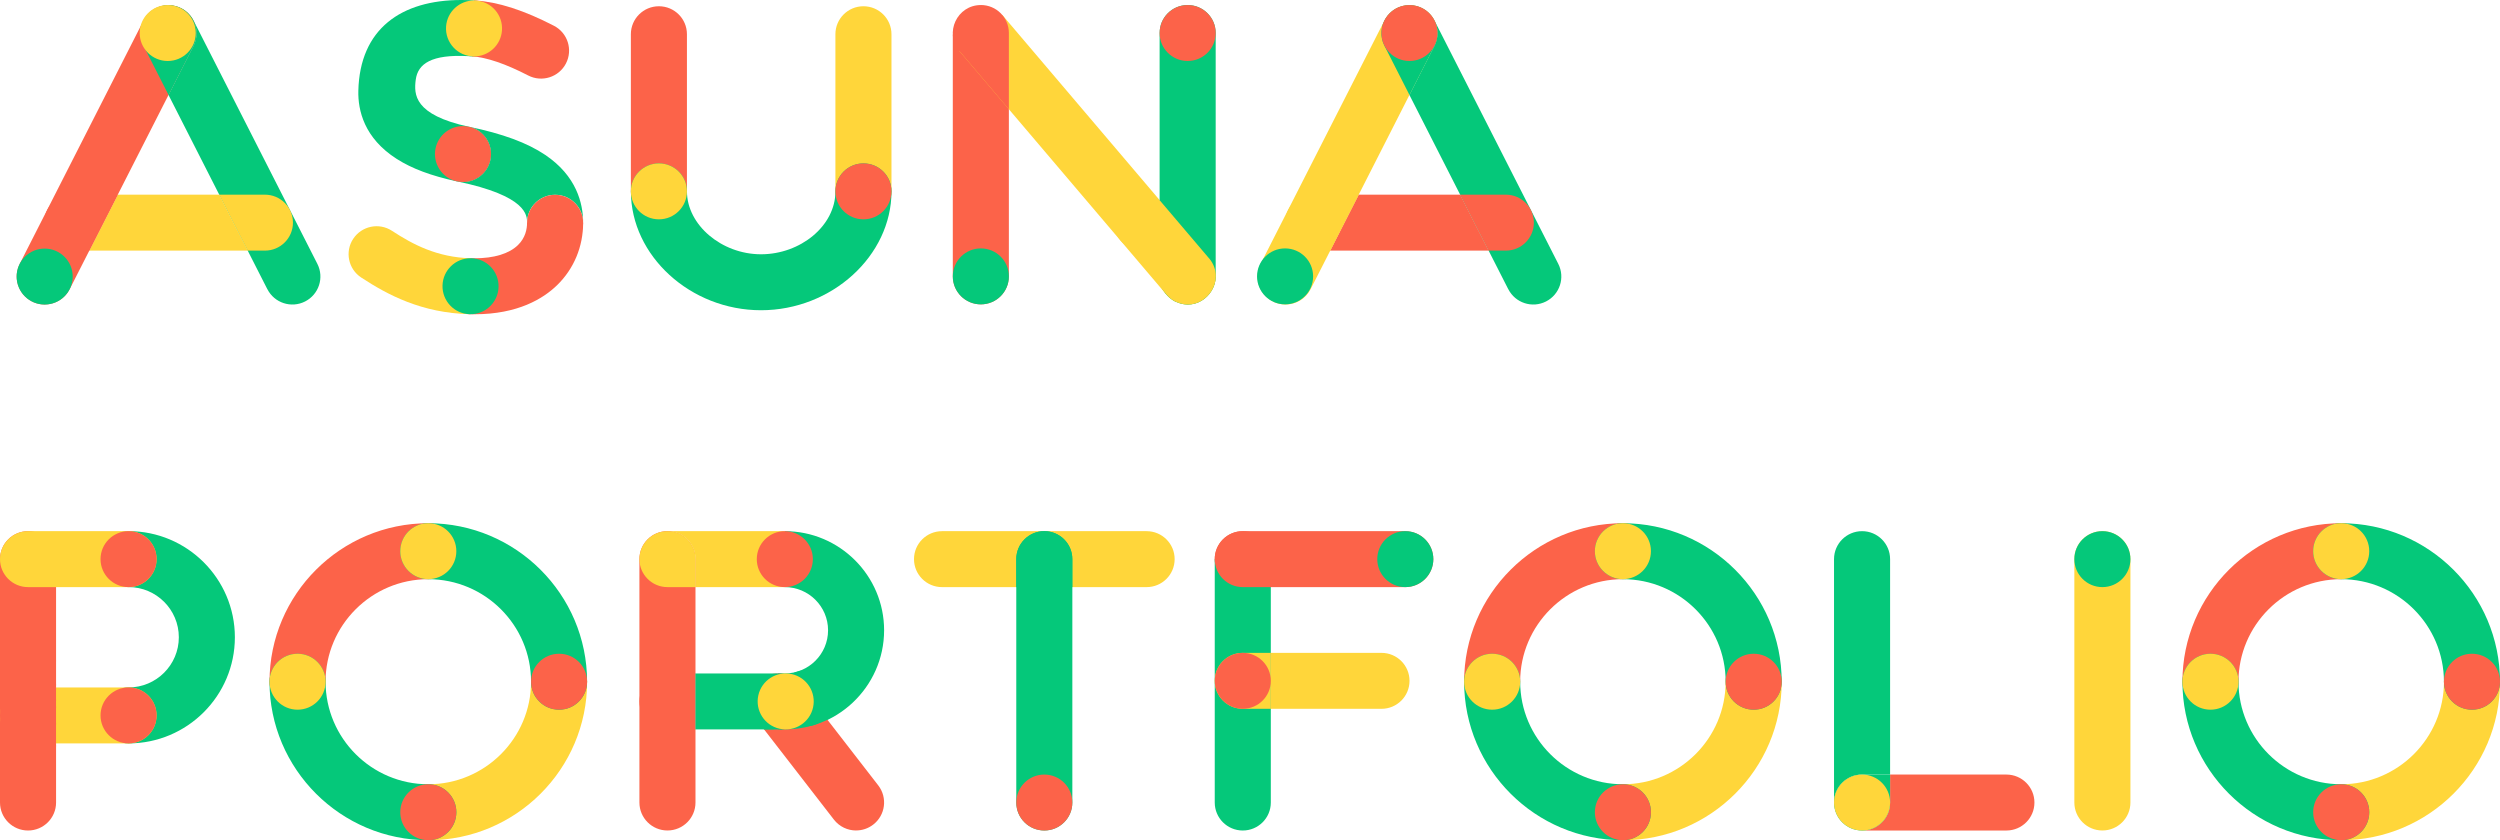 <?xml version="1.0" encoding="UTF-8"?>
<svg id="_レイヤー_2" data-name="レイヤー 2" xmlns="http://www.w3.org/2000/svg" viewBox="0 0 848 285">
  <defs>
    <style>
      .cls-1 {
        fill: #76b82a;
      }

      .cls-2 {
        fill: #05c87a;
      }

      .cls-3 {
        fill: #815a2d;
      }

      .cls-4 {
        fill: #ffd63a;
      }

      .cls-5 {
        fill: #fc6349;
      }

      .cls-6 {
        fill: #584531;
      }
    </style>
  </defs>
  <g id="_ヘッダー" data-name="ヘッダー">
    <g>
      <g>
        <path class="cls-5" d="M15.15,103.3c-7.03,0-11.69-7.45-8.47-13.79L48.69,6.95c2.38-4.67,8.1-6.54,12.78-4.16,4.68,2.37,6.55,8.08,4.17,12.76L23.63,98.1c-1.68,3.3-5.02,5.19-8.48,5.19"/>
        <path class="cls-2" d="M90.7,98.1c2.38,4.67,8.1,6.54,12.78,4.16,4.68-2.37,6.55-8.09,4.17-12.76L65.69,7.05c1.28,2.59,1.36,5.72-.05,8.5l-8.48,16.66,33.53,65.9Z"/>
        <polyline class="cls-4" points="74.37 66.03 39.96 66.03 30.3 85 84.03 85 74.37 66.03"/>
        <path class="cls-5" d="M39.96,66.03h-15.47c-5.25,0-9.51,4.25-9.51,9.49s4.26,9.49,9.51,9.49h5.82l9.66-18.98"/>
        <path class="cls-4" d="M89.86,66.03h-15.49l9.66,18.98h5.83c5.25,0,9.51-4.25,9.51-9.49s-4.26-9.49-9.51-9.49"/>
        <path class="cls-5" d="M178.78,75.57c0,2.08-.54,5.08-3.09,7.56-3.02,2.94-8.1,4.48-14.73,4.48-.37,0-.74,0-1.12-.01-.02,0-.04,0-.06,0-.07,0-.15,0-.22,0-5.11,0-9.33,4.1-9.46,9.25-.13,5.24,4.01,9.6,9.26,9.73.01,0,.03,0,.04,0,.53.01,1.05.02,1.56.02,14.71,0,23.33-5.32,28.01-9.87,5.69-5.54,8.83-13.05,8.83-21.15h-19.01Z"/>
        <path class="cls-2" d="M160.98.18s-.02,0-.03,0c-.13,0-.26,0-.38-.01.07,0,.14-.01.22-.01.22,0,.44,0,.66.02-1.68-.12-3.33-.18-4.93-.18-20.4,0-34.46,9.76-34.97,30.78-.16,6.64,1.96,16.05,13,23.11,5.18,3.31,11.68,5.74,20.47,7.65,0,0,.02,0,.02,0,.02,0,.04,0,.06.01,0,0,0,0,0,0,.66.14,1.31.2,1.96.2,4.38,0,8.32-3.04,9.28-7.48,1.11-5.12-2.15-10.17-7.28-11.28-.01,0-.02,0-.03,0-18.66-4.05-18.65-10.97-18.01-15.94.71-5.48,5.41-8.66,17.77-8.01.49.07.98.11,1.49.11,5.22,0,9.63-3.81,10.01-8.81.4-5.23-3.76-9.77-9.29-10.14h0Z"/>
        <path class="cls-5" d="M160.12,19.11c5,.36,11.4,2.54,19.04,6.49,4.66,2.41,10.4.59,12.81-4.07,2.41-4.65.59-10.38-4.08-12.79C177.81,3.53,169.17.73,161.48.18c-.01,0-.02,0-.03,0-.22-.02-.44-.02-.66-.02l-.67,18.95Z"/>
        <path class="cls-2" d="M159.02,42.98s.02,0,.03,0c5.13,1.11,8.39,6.16,7.28,11.28-.96,4.44-4.9,7.48-9.28,7.48-.65,0-1.3-.07-1.96-.2,0,0,0,0,0,0,23.69,4.93,23.69,11.54,23.69,14.02h0c0-5.24,4.26-9.49,9.51-9.49s9.51,4.25,9.51,9.49c0-6.56-2.23-15.88-12.88-23.03-6.12-4.11-14.35-7.15-25.9-9.56M155,61.53s.06.01.08.02c-.02,0-.04,0-.06-.01,0,0-.02,0-.02,0"/>
        <path class="cls-4" d="M119.8,81.01c-2.88,4.38-1.65,10.27,2.74,13.14,9.03,5.91,20.47,12.01,36.81,12.43.01,0,.03,0,.04,0-.01,0-.03,0-.04,0l.43-18.97c-11.52-.31-19.7-4.66-26.82-9.32-4.4-2.88-10.29-1.64-13.16,2.73h0Z"/>
        <path class="cls-5" d="M188.29,66.08c-5.25,0-9.51,4.25-9.51,9.49h0c0,5.24,4.26,9.49,9.51,9.49s9.51-4.25,9.51-9.49h0c0-5.24-4.26-9.49-9.51-9.49"/>
        <path class="cls-2" d="M159.56,87.6c-5.11,0-9.33,4.1-9.46,9.25-.13,5.24,4.01,9.6,9.26,9.73.01,0,.03,0,.04,0,.07,0,.14,0,.21,0,5.14,0,9.37-4.09,9.5-9.25.13-5.24-4.01-9.6-9.26-9.73-.02,0-.04,0-.06,0-.08,0-.15,0-.22,0"/>
        <path class="cls-5" d="M157.03,42.77c-4.41,0-8.36,3.08-9.29,7.55-1.07,5.1,2.18,10.1,7.27,11.21,0,0,.02,0,.02,0,.02,0,.04,0,.06.01,0,0,0,0,0,0,.66.14,1.31.2,1.96.2,4.38,0,8.32-3.04,9.28-7.48,1.11-5.12-2.15-10.17-7.28-11.28-.01,0-.02,0-.03,0-.01,0-.03,0-.04,0-.65-.14-1.31-.2-1.95-.2"/>
        <path class="cls-4" d="M160.78.16c-4.94,0-9.11,3.82-9.47,8.81-.39,5.48,3.95,10.17,9.49,10.17,4.94,0,9.11-3.81,9.47-8.81.38-5.23-3.56-9.77-8.8-10.14-.01,0-.02,0-.03,0-.22-.02-.44-.02-.66-.02"/>
        <path class="cls-5" d="M223.5,74.4c-5.25,0-9.51-4.25-9.51-9.49V11.61c0-5.24,4.26-9.49,9.51-9.49s9.51,4.25,9.51,9.49v53.3c0,5.24-4.26,9.49-9.51,9.49Z"/>
        <path class="cls-4" d="M292.88,74.4c-5.25,0-9.51-4.25-9.51-9.49V11.61c0-5.24,4.26-9.49,9.51-9.49s9.51,4.25,9.51,9.49v53.3c0,5.24-4.26,9.49-9.51,9.49Z"/>
        <path class="cls-2" d="M258.13,105.23c-23.92,0-44.13-18.46-44.13-40.32,0-5.24,4.26-9.49,9.51-9.49s9.51,4.25,9.51,9.49c0,11.37,11.74,21.34,25.12,21.34s25.24-9.64,25.24-21.34c0-5.24,4.26-9.49,9.51-9.49s9.51,4.25,9.51,9.49c0,21.86-20.27,40.32-44.26,40.32Z"/>
        <path class="cls-4" d="M223.5,55.42c-5.25,0-9.51,4.25-9.51,9.49h0c0,5.24,4.26,9.49,9.51,9.49s9.51-4.25,9.51-9.49h0c0-5.24-4.26-9.49-9.51-9.49"/>
        <path class="cls-5" d="M292.88,55.42c-5.25,0-9.51,4.25-9.51,9.49h0c0,5.24,4.26,9.49,9.51,9.49s9.51-4.25,9.51-9.49h0c0-5.24-4.26-9.49-9.51-9.49"/>
        <path class="cls-5" d="M323.19,11.69v82.06c0,5.24,4.26,9.49,9.51,9.49s9.51-4.25,9.51-9.49V11.19l-19.01.5Z"/>
        <path class="cls-4" d="M325.45,17.33l16.76,19.72,53.36,62.79s-.06-.09-.1-.13c1.87,2.27,4.18,3.01,3.4,2.65,9.26,4.26,17.75-7.09,11.24-14.76l-16.76-19.72-53.31-62.74-14.59,12.17Z"/>
        <path class="cls-2" d="M412.36,92.86V11.19c0-5.24-4.26-9.49-9.51-9.49s-9.51,4.25-9.51,9.49v82.56c0,6.91,6.77,9.19,5.52,8.62,7.28,3.35,14.07-2.94,13.49-9.51h0Z"/>
        <path class="cls-5" d="M332.7,1.71c-8.04,0-12.5,9.45-7.25,15.63l16.76,19.72V11.19c0-5.24-4.25-9.49-9.51-9.49"/>
        <path class="cls-4" d="M436.07,103.3c-7.03,0-11.69-7.45-8.47-13.79L469.61,6.95c2.38-4.67,8.1-6.54,12.78-4.16,4.68,2.37,6.55,8.08,4.17,12.76l-42.01,82.56c-1.68,3.3-5.02,5.19-8.48,5.19"/>
        <path class="cls-2" d="M511.62,98.1c2.38,4.67,8.1,6.54,12.78,4.16,4.68-2.37,6.55-8.09,4.17-12.76L486.61,7.05c1.28,2.59,1.36,5.72-.05,8.5l-8.48,16.66,33.53,65.9Z"/>
        <path class="cls-2" d="M478.08,1.76c-7.06,0-11.69,7.46-8.47,13.79l8.48,16.66,8.48-16.66c3.25-6.39-1.5-13.79-8.48-13.79"/>
        <polyline class="cls-5" points="495.3 66.03 460.88 66.03 451.22 85 504.95 85 495.3 66.03"/>
        <path class="cls-4" d="M460.88,66.03h-15.47c-5.25,0-9.51,4.25-9.51,9.49s4.26,9.49,9.51,9.49h5.82l9.66-18.98"/>
        <path class="cls-5" d="M510.78,66.03h-15.49l9.66,18.98h5.83c5.25,0,9.51-4.25,9.51-9.49s-4.26-9.49-9.51-9.49"/>
        <path class="cls-5" d="M402.85,1.71c-5.25,0-9.51,4.25-9.51,9.49s4.26,9.49,9.51,9.49h0c5.25,0,9.51-4.25,9.51-9.49,0-5.24-4.26-9.49-9.51-9.49h0"/>
        <path class="cls-2" d="M332.7,84.26c-5.25,0-9.51,4.25-9.51,9.49s4.26,9.49,9.51,9.49h0c5.25,0,9.51-4.25,9.51-9.49,0-5.24-4.26-9.49-9.51-9.49h0"/>
        <path class="cls-2" d="M15.15,84.32c-5.25,0-9.51,4.25-9.51,9.49h0c0,5.24,4.26,9.49,9.51,9.49s9.51-4.25,9.51-9.49h0c0-5.24-4.26-9.49-9.51-9.49"/>
        <path class="cls-2" d="M57.16,1.76c-7.06,0-11.69,7.46-8.47,13.79l8.48,16.66,8.48-16.66c3.25-6.39-1.5-13.79-8.48-13.79"/>
        <path class="cls-2" d="M435.9,84.26c-5.25,0-9.51,4.25-9.51,9.49h0c0,5.24,4.26,9.49,9.51,9.49s9.51-4.25,9.51-9.49h0c0-5.24-4.26-9.49-9.51-9.49"/>
        <path class="cls-4" d="M56.89,1.71c-5.25,0-9.51,4.25-9.51,9.49h0c0,5.24,4.26,9.49,9.51,9.49s9.51-4.25,9.51-9.49h0c0-5.24-4.26-9.49-9.51-9.49"/>
        <path class="cls-5" d="M478.09,1.71c-5.25,0-9.51,4.25-9.51,9.49h0c0,5.24,4.26,9.49,9.51,9.49s9.51-4.25,9.51-9.49h0c0-5.24-4.26-9.49-9.51-9.49"/>
        <path class="cls-4" d="M410.1,87.61l-15.18-17.86c-.19-.25-.4-.5-.62-.73l-.96-1.13v.23c-1.63-1.31-3.7-2.1-5.96-2.1-5.25,0-9.51,4.25-9.51,9.49,0,4.68,3.4,8.56,7.86,9.34.29,3.72,3.24,6.69,6.96,7-.04.34-.06.69-.06,1.05,0,2.33.87,4.45,2.29,6.08,1.92,2.83,4.8,3.78,3.95,3.38,9.26,4.26,17.75-7.09,11.24-14.76Z"/>
      </g>
      <g>
        <path class="cls-5" d="M9.51,180.17C4.26,180.17,0,184.42,0,189.66v82.56c0,5.24,4.26,9.49,9.51,9.49s9.51-4.25,9.51-9.49v-82.56c0-5.24-4.26-9.49-9.51-9.49Z"/>
        <path class="cls-5" d="M838.49,221.75c-5.25,0-9.51,4.25-9.51,9.49s4.26,9.49,9.51,9.49,9.51-4.25,9.51-9.49-4.26-9.49-9.51-9.49"/>
        <path class="cls-2" d="M43.61,252.16c-5.25,0-9.51-4.25-9.51-9.49s4.26-9.49,9.51-9.49c9.4,0,17.05-7.63,17.05-17.02s-7.65-17.02-17.05-17.02c-5.25,0-9.51-4.25-9.51-9.49s4.26-9.49,9.51-9.49c19.88,0,36.06,16.15,36.06,36s-16.18,36-36.06,36h0Z"/>
        <path class="cls-4" d="M43.61,252.16H9.51c-5.25,0-9.51-4.25-9.51-9.49s4.26-9.49,9.51-9.49h34.1c5.25,0,9.51,4.25,9.51,9.49s-4.26,9.49-9.51,9.49h0Z"/>
        <path class="cls-5" d="M19.01,233.18h-9.51c-5.25,0-9.51,4.25-9.51,9.49s4.26,9.49,9.51,9.49h9.51v-18.98"/>
        <path class="cls-5" d="M43.61,233.18h0c-5.25,0-9.51,4.25-9.51,9.49s4.26,9.49,9.51,9.49h0c5.25,0,9.51-4.25,9.51-9.49s-4.26-9.49-9.51-9.49"/>
        <path class="cls-4" d="M43.61,180.17H9.51C4.26,180.17,0,184.42,0,189.66s4.26,9.49,9.51,9.49h34.1c5.25,0,9.51-4.25,9.51-9.49s-4.26-9.49-9.51-9.49Z"/>
        <path class="cls-5" d="M43.61,180.17c-5.25,0-9.51,4.25-9.51,9.49s4.26,9.49,9.51,9.49h0c5.25,0,9.51-4.25,9.51-9.49s-4.26-9.49-9.51-9.49h0"/>
        <path class="cls-4" d="M145.28,285c-5.25,0-9.51-4.25-9.51-9.49s4.26-9.49,9.51-9.49c19.21,0,34.85-15.6,34.85-34.78,0-5.24,4.26-9.49,9.51-9.49s9.51,4.25,9.51,9.49c0,29.64-24.16,53.76-53.86,53.76h0Z"/>
        <path class="cls-5" d="M100.93,240.73c-5.25,0-9.51-4.25-9.51-9.49,0-29.65,24.16-53.76,53.86-53.76,5.25,0,9.51,4.25,9.51,9.49s-4.26,9.49-9.51,9.49c-19.21,0-34.85,15.6-34.85,34.78,0,5.24-4.26,9.49-9.51,9.49h0Z"/>
        <path class="cls-2" d="M189.64,240.73c-5.25,0-9.51-4.25-9.51-9.49,0-19.18-15.63-34.78-34.85-34.78-5.25,0-9.51-4.25-9.51-9.49s4.26-9.49,9.51-9.49c29.7,0,53.86,24.12,53.86,53.76,0,5.24-4.26,9.49-9.51,9.49Z"/>
        <path class="cls-2" d="M145.28,285c-29.7,0-53.86-24.12-53.86-53.76,0-5.24,4.26-9.49,9.51-9.49s9.51,4.25,9.51,9.49c0,19.18,15.63,34.78,34.85,34.78,5.25,0,9.51,4.25,9.51,9.49s-4.26,9.49-9.51,9.49h0Z"/>
        <path class="cls-4" d="M100.93,221.75c-5.25,0-9.51,4.25-9.51,9.49h0c0,5.24,4.26,9.49,9.51,9.49s9.51-4.25,9.51-9.49h0c0-5.24-4.26-9.49-9.51-9.49"/>
        <path class="cls-5" d="M145.28,266.02c-5.25,0-9.51,4.25-9.51,9.49s4.26,9.49,9.51,9.49h0c5.25,0,9.51-4.25,9.51-9.49,0-5.24-4.26-9.49-9.51-9.49h0"/>
        <path class="cls-4" d="M145.28,177.47h0c-5.25,0-9.51,4.25-9.51,9.49s4.26,9.49,9.51,9.49h0c5.25,0,9.51-4.25,9.51-9.49,0-5.24-4.26-9.49-9.51-9.49"/>
        <path class="cls-5" d="M189.64,221.75c-5.25,0-9.51,4.25-9.51,9.49s4.26,9.49,9.51,9.49,9.51-4.25,9.51-9.49-4.26-9.49-9.51-9.49"/>
        <path class="cls-2" d="M266.21,199.15c8.09,0,14.67,6.57,14.67,14.64s-6.58,14.64-14.67,14.64h-2.36v18.98c19.63,1.34,36.04-14.31,36.04-33.62,0-18.54-15.11-33.62-33.68-33.62v18.98Z"/>
        <path class="cls-5" d="M226.4,281.7c-5.25,0-9.51-4.25-9.51-9.49v-82.56c0-5.24,4.26-9.49,9.51-9.49s9.51,4.25,9.51,9.49v82.56c0,5.24-4.26,9.49-9.51,9.49h0Z"/>
        <path class="cls-5" d="M290.39,281.7c-2.84,0-5.65-1.27-7.53-3.69l-26.55-34.29c-3.21-4.15-2.45-10.11,1.71-13.31,4.15-3.21,10.12-2.44,13.33,1.7l26.55,34.29c3.21,4.15,2.45,10.11-1.71,13.31-1.73,1.34-3.78,1.98-5.81,1.98Z"/>
        <path class="cls-5" d="M235.91,228.44h-9.51c-5.25,0-9.51,4.25-9.51,9.49s4.26,9.49,9.51,9.49h9.51v-18.98"/>
        <path class="cls-4" d="M266.21,199.15h-30.3v-9.49c0-5.24-4.26-9.49-9.51-9.49s-9.51,4.25-9.51,9.49h0c0-5.24,4.26-9.49,9.51-9.49h39.81v18.98Z"/>
        <path class="cls-4" d="M226.4,180.17c-5.25,0-9.51,4.25-9.51,9.49s4.26,9.49,9.51,9.49h9.51v-9.49c0-5.24-4.26-9.49-9.51-9.49"/>
        <path class="cls-1" d="M263.82,228.44s-.07,0-.11,0c.21,0,.32,0,.11,0"/>
        <path class="cls-3" d="M263.83,228.44c-1.08,0-2.13.18-3.13.53.98-.34,2.03-.53,3.13-.53M260.7,228.96s-.03,0,0,0M257.6,230.76c-.98.84-1.74,1.85-2.29,2.94.56-1.13,1.34-2.13,2.29-2.94M254.33,237.54c-.04.94.06,1.89.31,2.81-.24-.91-.34-1.86-.31-2.81M254.64,240.37s0,.01,0,0"/>
        <path class="cls-2" d="M256.38,243.82l2.79,3.6c.16,0,4.69,0,4.67,0-3.02,0-5.71-1.41-7.45-3.6"/>
        <path class="cls-6" d="M264.43,228.45c1.21.08,2.4.38,3.5.91-1.07-.51-2.25-.83-3.5-.91M270.99,231.69c.23.27.43.53.43.53-.14-.18-.28-.36-.43-.53"/>
        <path class="cls-5" d="M266.21,180.17h0c-5.25,0-9.51,4.25-9.51,9.49s4.26,9.49,9.51,9.49h0c5.25,0,9.51-4.25,9.51-9.49s-4.26-9.49-9.51-9.49"/>
        <path class="cls-6" d="M260.7,228.96s0,0,0,0M260.68,228.97c-1.14.4-2.18,1.01-3.08,1.79.89-.77,1.93-1.38,3.08-1.79M255.32,233.7c-.58,1.16-.93,2.46-.98,3.84.05-1.33.39-2.64.98-3.84M254.64,240.35s0,.02,0,0M254.64,240.38c.34,1.27.94,2.44,1.73,3.44-.78-1.01-1.38-2.1-1.73-3.44"/>
        <path class="cls-2" d="M271.42,232.21l-7.59,15.2c3.4,0,9.45.26,16.84-3.26l-9.25-11.94"/>
        <path class="cls-4" d="M388.93,199.15h-69.39c-5.25,0-9.51-4.25-9.51-9.49s4.26-9.49,9.51-9.49h69.39c5.25,0,9.51,4.25,9.51,9.49s-4.26,9.49-9.51,9.49h0Z"/>
        <path class="cls-2" d="M354.23,281.7c-5.25,0-9.51-4.25-9.51-9.49v-82.56c0-5.24,4.26-9.49,9.51-9.49s9.51,4.25,9.51,9.49v82.56c0,5.24-4.26,9.49-9.51,9.49Z"/>
        <path class="cls-2" d="M354.23,180.17c-5.25,0-9.51,4.25-9.51,9.49v9.49h19.01v-9.49c0-5.24-4.26-9.49-9.51-9.49"/>
        <path class="cls-5" d="M476.68,199.15h-55.14c-5.25,0-9.51-4.25-9.51-9.49s4.26-9.49,9.51-9.49h55.14c5.25,0,9.51,4.25,9.51,9.49s-4.26,9.49-9.51,9.49Z"/>
        <path class="cls-2" d="M431.05,199.15l-19.01-9.49v82.56c0,5.24,4.26,9.49,9.51,9.49s9.51-4.25,9.51-9.49v-73.07Z"/>
        <path class="cls-5" d="M421.55,180.17c-5.25,0-9.51,4.25-9.51,9.49s4.26,9.49,9.51,9.49h9.51v-9.49c0-5.24-4.26-9.49-9.51-9.49"/>
        <path class="cls-4" d="M468.6,221.45h-37.55v18.98h37.55c5.25,0,9.51-4.25,9.51-9.49s-4.26-9.49-9.51-9.49"/>
        <path class="cls-4" d="M431.05,221.45h-9.51c-5.25,0-9.51,4.25-9.51,9.49s4.26,9.49,9.51,9.49h9.51v-18.98"/>
        <path class="cls-4" d="M550.49,285c-5.25,0-9.51-4.25-9.51-9.49s4.26-9.49,9.51-9.49c19.21,0,34.85-15.6,34.85-34.78,0-5.24,4.26-9.49,9.51-9.49s9.51,4.25,9.51,9.49c0,29.64-24.16,53.76-53.86,53.76Z"/>
        <path class="cls-5" d="M506.14,240.73c-5.25,0-9.51-4.25-9.51-9.49,0-29.65,24.16-53.76,53.86-53.76,5.25,0,9.51,4.25,9.51,9.49s-4.26,9.49-9.51,9.49c-19.21,0-34.85,15.6-34.85,34.78,0,5.24-4.26,9.49-9.51,9.49Z"/>
        <path class="cls-2" d="M594.85,240.73c-5.25,0-9.51-4.25-9.51-9.49,0-19.18-15.63-34.78-34.85-34.78-5.25,0-9.51-4.25-9.51-9.49s4.26-9.49,9.51-9.49c29.7,0,53.86,24.12,53.86,53.76,0,5.24-4.26,9.49-9.51,9.49Z"/>
        <path class="cls-2" d="M550.49,285c-29.7,0-53.86-24.12-53.86-53.76,0-5.24,4.26-9.49,9.51-9.49s9.51,4.25,9.51,9.49c0,19.18,15.63,34.78,34.85,34.78,5.25,0,9.51,4.25,9.51,9.49s-4.26,9.49-9.51,9.49Z"/>
        <path class="cls-4" d="M506.14,221.75c-5.25,0-9.51,4.25-9.51,9.49h0c0,5.24,4.26,9.49,9.51,9.49s9.51-4.25,9.51-9.49h0c0-5.24-4.26-9.49-9.51-9.49"/>
        <path class="cls-5" d="M550.49,266.02c-5.25,0-9.51,4.25-9.51,9.49s4.26,9.49,9.51,9.49h0c5.25,0,9.51-4.25,9.51-9.49,0-5.24-4.26-9.49-9.51-9.49h0"/>
        <path class="cls-4" d="M550.49,177.47h0c-5.25,0-9.51,4.25-9.51,9.49s4.26,9.49,9.51,9.49h0c5.25,0,9.51-4.25,9.51-9.49,0-5.24-4.26-9.49-9.51-9.49"/>
        <path class="cls-5" d="M594.85,221.75c-5.25,0-9.51,4.25-9.51,9.49s4.26,9.49,9.51,9.49,9.51-4.25,9.51-9.49-4.26-9.49-9.51-9.49"/>
        <path class="cls-2" d="M631.61,180.17c-5.25,0-9.51,4.25-9.51,9.49v82.56c0,5.24,4.26,9.49,9.51,9.49h0c-5.25,0-9.51-4.25-9.51-9.49s4.26-9.49,9.51-9.49h9.51v-73.07c0-5.24-4.26-9.49-9.51-9.49"/>
        <path class="cls-5" d="M680.57,262.73h-39.45v9.49c0,5.24-4.26,9.49-9.51,9.49h48.96c5.25,0,9.51-4.25,9.51-9.49s-4.26-9.49-9.51-9.49"/>
        <path class="cls-2" d="M641.12,262.73h-9.51c-5.25,0-9.51,4.25-9.51,9.49s4.26,9.49,9.51,9.49h0c5.25,0,9.51-4.25,9.51-9.49v-9.49"/>
        <path class="cls-4" d="M713.13,281.7c-5.25,0-9.51-4.25-9.51-9.49v-82.56c0-5.24,4.26-9.49,9.51-9.49s9.51,4.25,9.51,9.49v82.56c0,5.24-4.26,9.49-9.51,9.49Z"/>
        <path class="cls-4" d="M794.14,285c-5.25,0-9.51-4.25-9.51-9.49s4.26-9.49,9.51-9.49c19.21,0,34.85-15.6,34.85-34.78,0-5.24,4.26-9.49,9.51-9.49s9.51,4.25,9.51,9.49c0,29.64-24.16,53.76-53.86,53.76Z"/>
        <path class="cls-5" d="M749.79,240.73c-5.25,0-9.51-4.25-9.51-9.49,0-29.65,24.16-53.76,53.86-53.76,5.25,0,9.51,4.25,9.51,9.49s-4.26,9.49-9.51,9.49c-19.21,0-34.85,15.6-34.85,34.78,0,5.24-4.26,9.49-9.51,9.49Z"/>
        <path class="cls-2" d="M838.49,240.73c-5.25,0-9.51-4.25-9.51-9.49,0-19.18-15.63-34.78-34.85-34.78-5.25,0-9.51-4.25-9.51-9.49s4.26-9.49,9.51-9.49c29.7,0,53.86,24.12,53.86,53.76,0,5.24-4.26,9.49-9.51,9.49Z"/>
        <path class="cls-2" d="M794.14,285c-29.7,0-53.86-24.12-53.86-53.76,0-5.24,4.26-9.49,9.51-9.49s9.51,4.25,9.51,9.49c0,19.18,15.63,34.78,34.85,34.78,5.25,0,9.51,4.25,9.51,9.49s-4.26,9.49-9.51,9.49Z"/>
        <path class="cls-4" d="M749.79,221.75c-5.25,0-9.51,4.25-9.51,9.49h0c0,5.24,4.26,9.49,9.51,9.49s9.51-4.25,9.51-9.49h0c0-5.24-4.26-9.49-9.51-9.49"/>
        <path class="cls-5" d="M794.14,266.02c-5.25,0-9.51,4.25-9.51,9.49s4.26,9.49,9.51,9.49h0c5.25,0,9.51-4.25,9.51-9.49,0-5.24-4.26-9.49-9.51-9.49h0"/>
        <path class="cls-4" d="M794.14,177.47h0c-5.25,0-9.51,4.25-9.51,9.49s4.26,9.49,9.51,9.49h0c5.25,0,9.51-4.25,9.51-9.49,0-5.24-4.26-9.49-9.51-9.49"/>
        <path class="cls-2" d="M713.13,180.17c-5.25,0-9.51,4.25-9.51,9.49s4.26,9.49,9.51,9.49h0c5.25,0,9.51-4.25,9.51-9.49,0-5.24-4.26-9.49-9.51-9.49h0"/>
        <path class="cls-5" d="M354.23,262.73c-5.25,0-9.51,4.25-9.51,9.49s4.26,9.49,9.51,9.49h0c5.25,0,9.51-4.25,9.51-9.49,0-5.24-4.26-9.49-9.51-9.49h0"/>
        <path class="cls-2" d="M476.68,180.17c-5.25,0-9.51,4.25-9.51,9.49h0c0,5.24,4.26,9.49,9.51,9.49s9.51-4.25,9.51-9.49h0c0-5.24-4.26-9.49-9.51-9.49"/>
        <path class="cls-4" d="M631.61,262.73c-5.25,0-9.51,4.25-9.51,9.49h0c0,5.24,4.26,9.49,9.51,9.49s9.51-4.25,9.51-9.49h0c0-5.24-4.26-9.49-9.51-9.49"/>
        <path class="cls-5" d="M838.49,221.75c-5.25,0-9.51,4.25-9.51,9.49s4.26,9.49,9.51,9.49h0c5.25,0,9.51-4.25,9.51-9.49,0-5.24-4.26-9.49-9.51-9.49h0"/>
        <path class="cls-5" d="M421.55,221.45c-5.25,0-9.51,4.25-9.51,9.49s4.26,9.49,9.51,9.49h0c5.25,0,9.51-4.25,9.51-9.49,0-5.24-4.26-9.49-9.51-9.49h0"/>
        <path class="cls-2" d="M275.38,227.59c-2.71-.6-5.4.03-7.51,1.51-.45-.17-.91-.33-1.39-.43-.93-.21-1.87-.26-2.77-.2v-.03h-27.81v18.98h26.76s.07,0,.11,0h.98c.13,0,.26,0,.38,0,2.09.07,4.1-.57,5.74-1.72.45.17.91.33,1.39.43,3.14.69,6.25-.25,8.45-2.26.09.07.19.14.31.18.59.19,1.24-.16,1.45-.8.14-.43.03-.87-.23-1.17.62-.94,1.1-2.01,1.35-3.17,1.13-5.12-2.1-10.18-7.23-11.32Z"/>
        <path class="cls-4" d="M264.45,247.19c-5.13-1.13-8.36-6.2-7.23-11.32,1.13-5.12,6.21-8.35,11.34-7.22,5.13,1.13,8.36,6.2,7.23,11.32-1.13,5.12-6.21,8.35-11.34,7.22Z"/>
        <path class="cls-5" d="M18.09,228.24c.59-1.23.92-2.61.92-4.06,0-5.24-4.26-9.49-9.51-9.49S0,218.94,0,224.18c0,1.46.34,2.83.92,4.06C.34,229.47,0,230.85,0,232.3c0,.89.13,1.74.36,2.56C.13,235.68,0,236.54,0,237.43c0,.4.03.8.08,1.19-.05.39-.08.78-.08,1.18,0,1.01.16,1.99.46,2.91C.17,243.6,0,244.55,0,245.55c0,1.33.28,2.6.77,3.74C.28,250.45,0,251.71,0,253.04c0,5.24,4.26,9.49,9.51,9.49s9.51-4.25,9.51-9.49c0-1.33-.28-2.6-.77-3.74.5-1.15.77-2.41.77-3.74,0-1-.17-1.95-.46-2.86.3-.92.46-1.89.46-2.91,0-.4-.03-.79-.08-1.18.05-.39.08-.78.08-1.19,0-.89-.13-1.75-.36-2.57.23-.81.36-1.67.36-2.56,0-1.46-.34-2.83-.92-4.06Z"/>
      </g>
    </g>
  </g>
</svg>